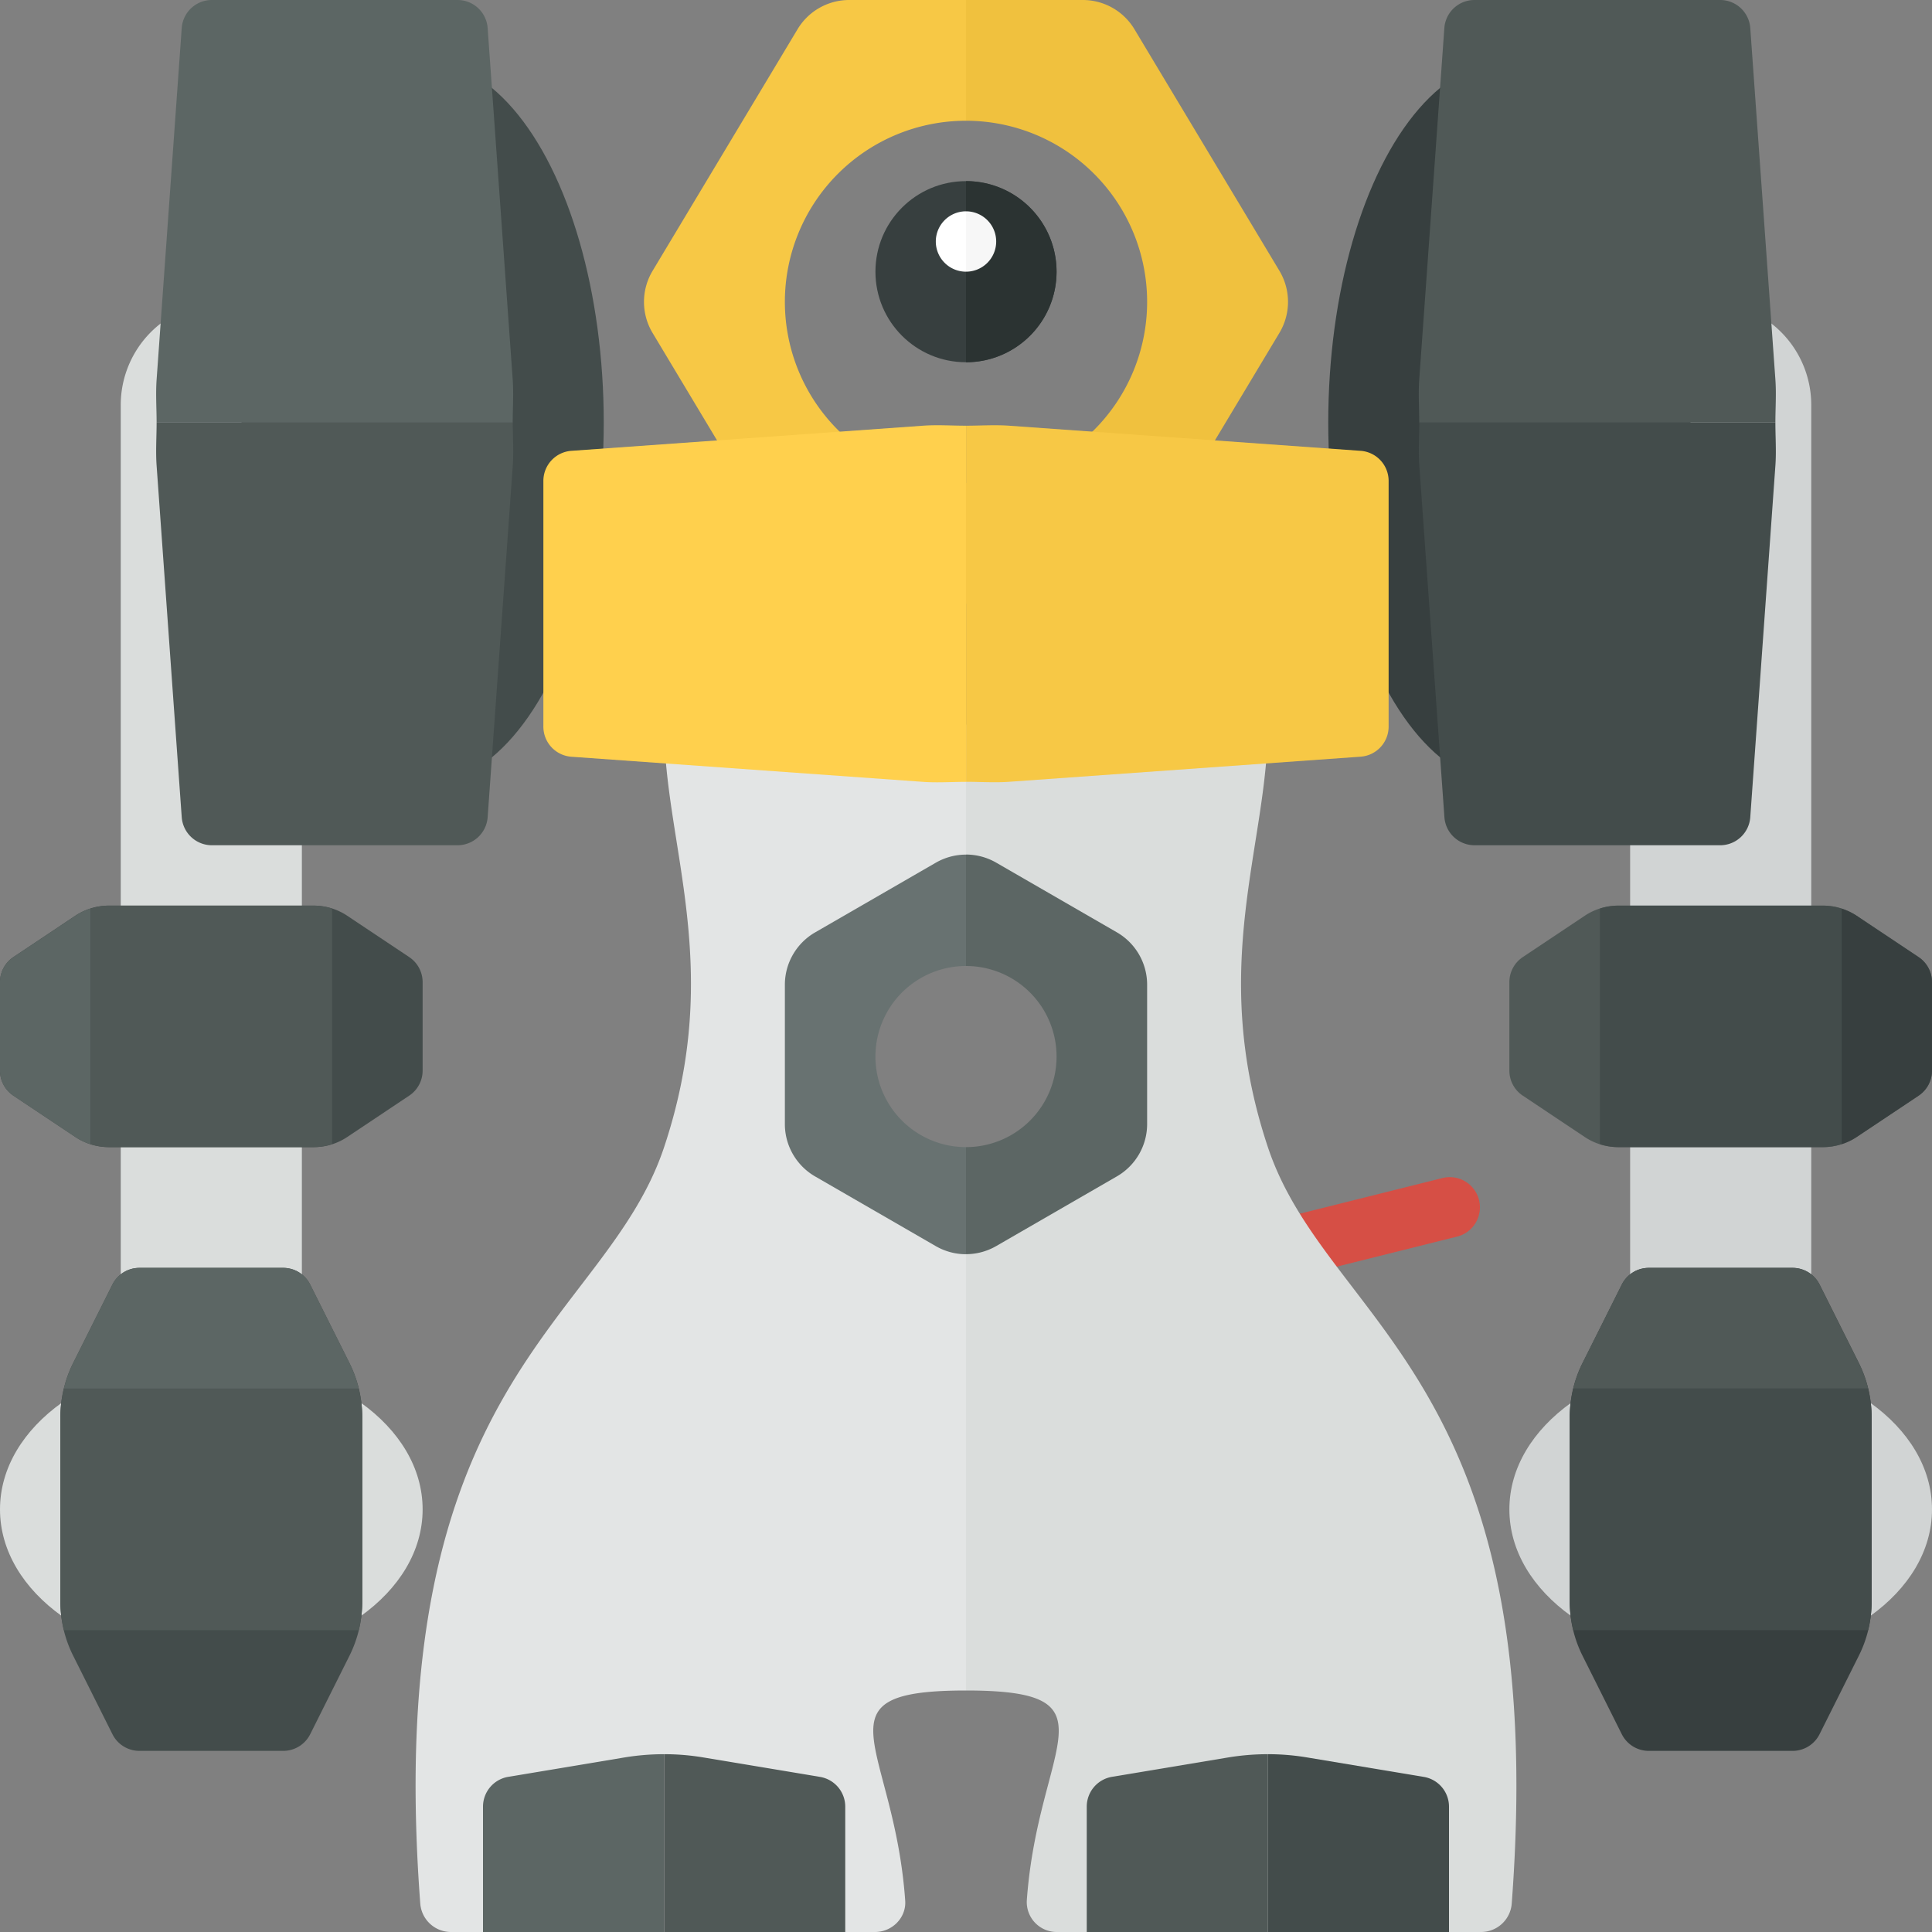 <svg xmlns="http://www.w3.org/2000/svg" width="32" height="32"><rect width="100%" height="100%" fill="#808080" stroke="none"/><path fill="#D64F45" d="M20 21.5a.5.5 0 01-.12-.985l4-1a.5.5 0 11.242.97l-4 1A.515.515 0 0120 21.5z"/><ellipse fill="#D1D4D4" cx="28.5" cy="25" rx="3.5" ry="2.5"/><path fill="#D1D4D4" d="M30 23h-3V5h1.293A1.707 1.707 0 0130 6.707V23z"/><path fill="#373F3F" d="M30.789 27.422l-.651 1.301a.499.499 0 01-.447.277h-2.382a.5.5 0 01-.447-.276l-.651-1.301a2.003 2.003 0 01-.211-.895v-3.056c0-.31.072-.617.211-.894l.651-1.301a.5.5 0 01.447-.277h2.382a.5.5 0 01.447.276l.651 1.301c.139.278.211.585.211.895v3.056c0 .31-.072.617-.211.894z"/><path fill="#505957" d="M25.223 18.148l1.025.684c.164.11.357.168.555.168h3.394a1 1 0 00.555-.168l1.025-.684a.498.498 0 00.223-.416v-1.465a.501.501 0 00-.223-.416l-1.025-.684a1.002 1.002 0 00-.555-.167h-3.394a1 1 0 00-.555.168l-1.025.684a.498.498 0 00-.223.416v1.465c0 .167.084.323.223.415z"/><path fill="#434C4B" d="M31 23.472v3.056c0 .16-.021.318-.058.472h-4.884a2.02 2.02 0 01-.058-.472v-3.056c0-.16.021-.318.058-.472h4.884c.037.154.058.312.058.472z"/><path fill="#505957" d="M27.309 21h2.382a.5.5 0 01.447.276l.651 1.301c.067.135.118.277.153.422h-4.884c.035-.146.086-.287.153-.422l.651-1.301a.5.5 0 01.447-.276z"/><path fill="#373F3F" d="M30.5 15.049a.986.986 0 01.252.119l1.025.684a.498.498 0 01.223.416v1.465a.501.501 0 01-.223.416l-1.025.684a.986.986 0 01-.252.119v-3.903z"/><path fill="#434C4B" d="M26.5 15.049a1 1 0 01.303-.049h3.394a1 1 0 01.303.049v3.902a1 1 0 01-.303.049h-3.394a1 1 0 01-.303-.049v-3.902z"/><ellipse fill="#DADDDC" cx="3.5" cy="25" rx="3.5" ry="2.5"/><path fill="#DADDDC" d="M18 17.5a2 2 0 00-2-2V12h5c0 2-1 4 0 7 .982 2.947 4.696 3.812 4.039 12.53a.51.51 0 01-.503.47h-7.029a.496.496 0 01-.5-.52C17.191 28.883 18.558 28 16 28v-8.5a2 2 0 002-2zM2 23h3V5H3.707A1.707 1.707 0 002 6.707V23z"/><ellipse fill="#434C4B" cx="7" cy="7" rx="3" ry="6"/><ellipse fill="#373F3F" cx="25" cy="7" rx="3" ry="6"/><path fill="#E3E5E5" d="M14 17.5a2 2 0 012-2V12h-5c0 2 1 4 0 7-.982 2.947-4.696 3.812-4.039 12.53a.51.51 0 00.503.47h7.029c.284 0 .52-.237.5-.52C14.809 28.883 13.442 28 16 28v-8.5a2 2 0 01-2-2z"/><circle fill="#373F3F" cx="16" cy="4.5" r="1.5"/><path fill="#2B3332" d="M17.5 4.5A1.5 1.5 0 0016 3v3a1.5 1.5 0 001.5-1.5z"/><path fill="#FFF" d="M16 3.5a.5.5 0 000 1v-1z"/><path fill="#F7F7F7" d="M16.5 4a.5.5 0 00-.5-.5v1a.5.5 0 00.5-.5z"/><path fill="#F7C845" d="M16 8a3 3 0 110-6V0h-1.934a.997.997 0 00-.857.486l-2.4 4a1 1 0 000 1.029l2.4 4c.18.301.506.485.857.485H16V8z"/><path fill="#F0C13E" d="M18.791.486A.997.997 0 0017.934 0H16v2a3 3 0 110 6v2h1.934a.997.997 0 00.857-.486l2.4-4a1 1 0 000-1.029l-2.4-3.999z"/><path fill="#687271" d="M16 19a1.5 1.5 0 010-3v-1.845c-.173 0-.345.045-.5.134l-2 1.155c-.309.179-.5.509-.5.866v2.309c0 .357.191.687.5.866l2 1.155c.155.089.327.134.5.134V19z"/><path fill="#5C6664" d="M17.5 17.5A1.5 1.5 0 0116 19v1.773c.173 0 .345-.045.5-.134l2-1.155c.309-.179.5-.509.5-.866v-2.309c0-.357-.191-.687-.5-.866l-2-1.155a1.003 1.003 0 00-.5-.134V16a1.5 1.5 0 011.5 1.5zM11 29.055c-.22 0-.44.018-.658.054l-1.924.321a.501.501 0 00-.418.494V32h3v-2.945z"/><path fill="#505957" d="M14 32v-2.076a.5.5 0 00-.418-.493l-1.925-.321a3.91 3.91 0 00-.657-.055V32h3zm7-2.945c-.22 0-.44.018-.658.054l-1.925.321a.501.501 0 00-.417.494V32h3v-2.945z"/><path fill="#434C4B" d="M24 32v-2.076a.5.5 0 00-.418-.493l-1.925-.321a3.91 3.91 0 00-.657-.055V32h3zm-.492-25c0 .238-.017.475 0 .712l.416 5.823a.5.5 0 00.498.465h4.069a.5.5 0 00.499-.464l.416-5.823c.017-.237 0-.475 0-.713h-5.898z"/><path fill="#505957" d="M29.406 7c0-.238.017-.475 0-.713L28.99.464A.5.5 0 0028.491 0h-4.069a.5.5 0 00-.499.464l-.416 5.823c-.017.237 0 .475 0 .712h5.899z"/><path fill="#5C6664" d="M8.492 7c0-.238.017-.475 0-.713L8.077.464A.5.5 0 007.578 0H3.509a.5.5 0 00-.499.464l-.416 5.824c-.017.237 0 .475 0 .712h5.898z"/><path fill="#505957" d="M2.594 7c0 .238-.017.475 0 .712l.416 5.823a.501.501 0 00.499.465h4.069a.5.5 0 00.499-.464l.416-5.823c.017-.237 0-.475 0-.713H2.594z"/><path fill="#FFD04D" d="M16 7.051c-.238 0-.475-.017-.712 0l-5.824.416A.5.5 0 009 7.966v4.069a.5.5 0 00.464.499l5.823.416c.237.017.475 0 .713 0V7.051z"/><path fill="#F7C845" d="M22.536 7.467l-5.823-.416c-.237-.017-.475 0-.712 0v5.898c.238 0 .475.017.713 0l5.823-.416a.5.5 0 00.463-.499V7.966a.5.5 0 00-.464-.499z"/><path fill="#434C4B" d="M1.211 27.422l.651 1.301c.084.17.258.277.447.277h2.382a.5.5 0 00.447-.276l.651-1.301c.139-.278.211-.585.211-.895v-3.056c0-.31-.072-.617-.211-.894l-.651-1.301A.5.5 0 004.691 21H2.309a.5.5 0 00-.447.276l-.651 1.301a2.003 2.003 0 00-.211.895v3.056c0 .31.072.617.211.894zm5.566-9.274l-1.025.684a.995.995 0 01-.555.168H1.803a1 1 0 01-.555-.168l-1.025-.684A.498.498 0 010 17.732v-1.465c0-.167.084-.323.223-.416l1.025-.684c.164-.109.357-.167.555-.167h3.394a1 1 0 01.555.168l1.025.684a.498.498 0 01.223.416v1.465a.498.498 0 01-.223.415z"/><path fill="#505957" d="M1 23.472v3.056c0 .16.021.318.058.472h4.884A2.02 2.02 0 006 26.528v-3.056c0-.16-.021-.318-.058-.472H1.058a2.02 2.02 0 00-.058.472z"/><path fill="#5C6664" d="M4.691 21H2.309a.5.5 0 00-.447.276l-.651 1.301a2.02 2.02 0 00-.153.423h4.884a1.992 1.992 0 00-.153-.422l-.651-1.301A.499.499 0 004.691 21zM1.5 15.049a.986.986 0 00-.252.119l-1.025.684a.498.498 0 00-.223.416v1.465c0 .167.084.323.223.416l1.025.684a.986.986 0 00.252.119v-3.903z"/><path fill="#505957" d="M5.5 15.049A1 1 0 005.197 15H1.803a1 1 0 00-.303.049v3.902a1 1 0 00.303.049h3.394a1 1 0 00.303-.049v-3.902z"/></svg>